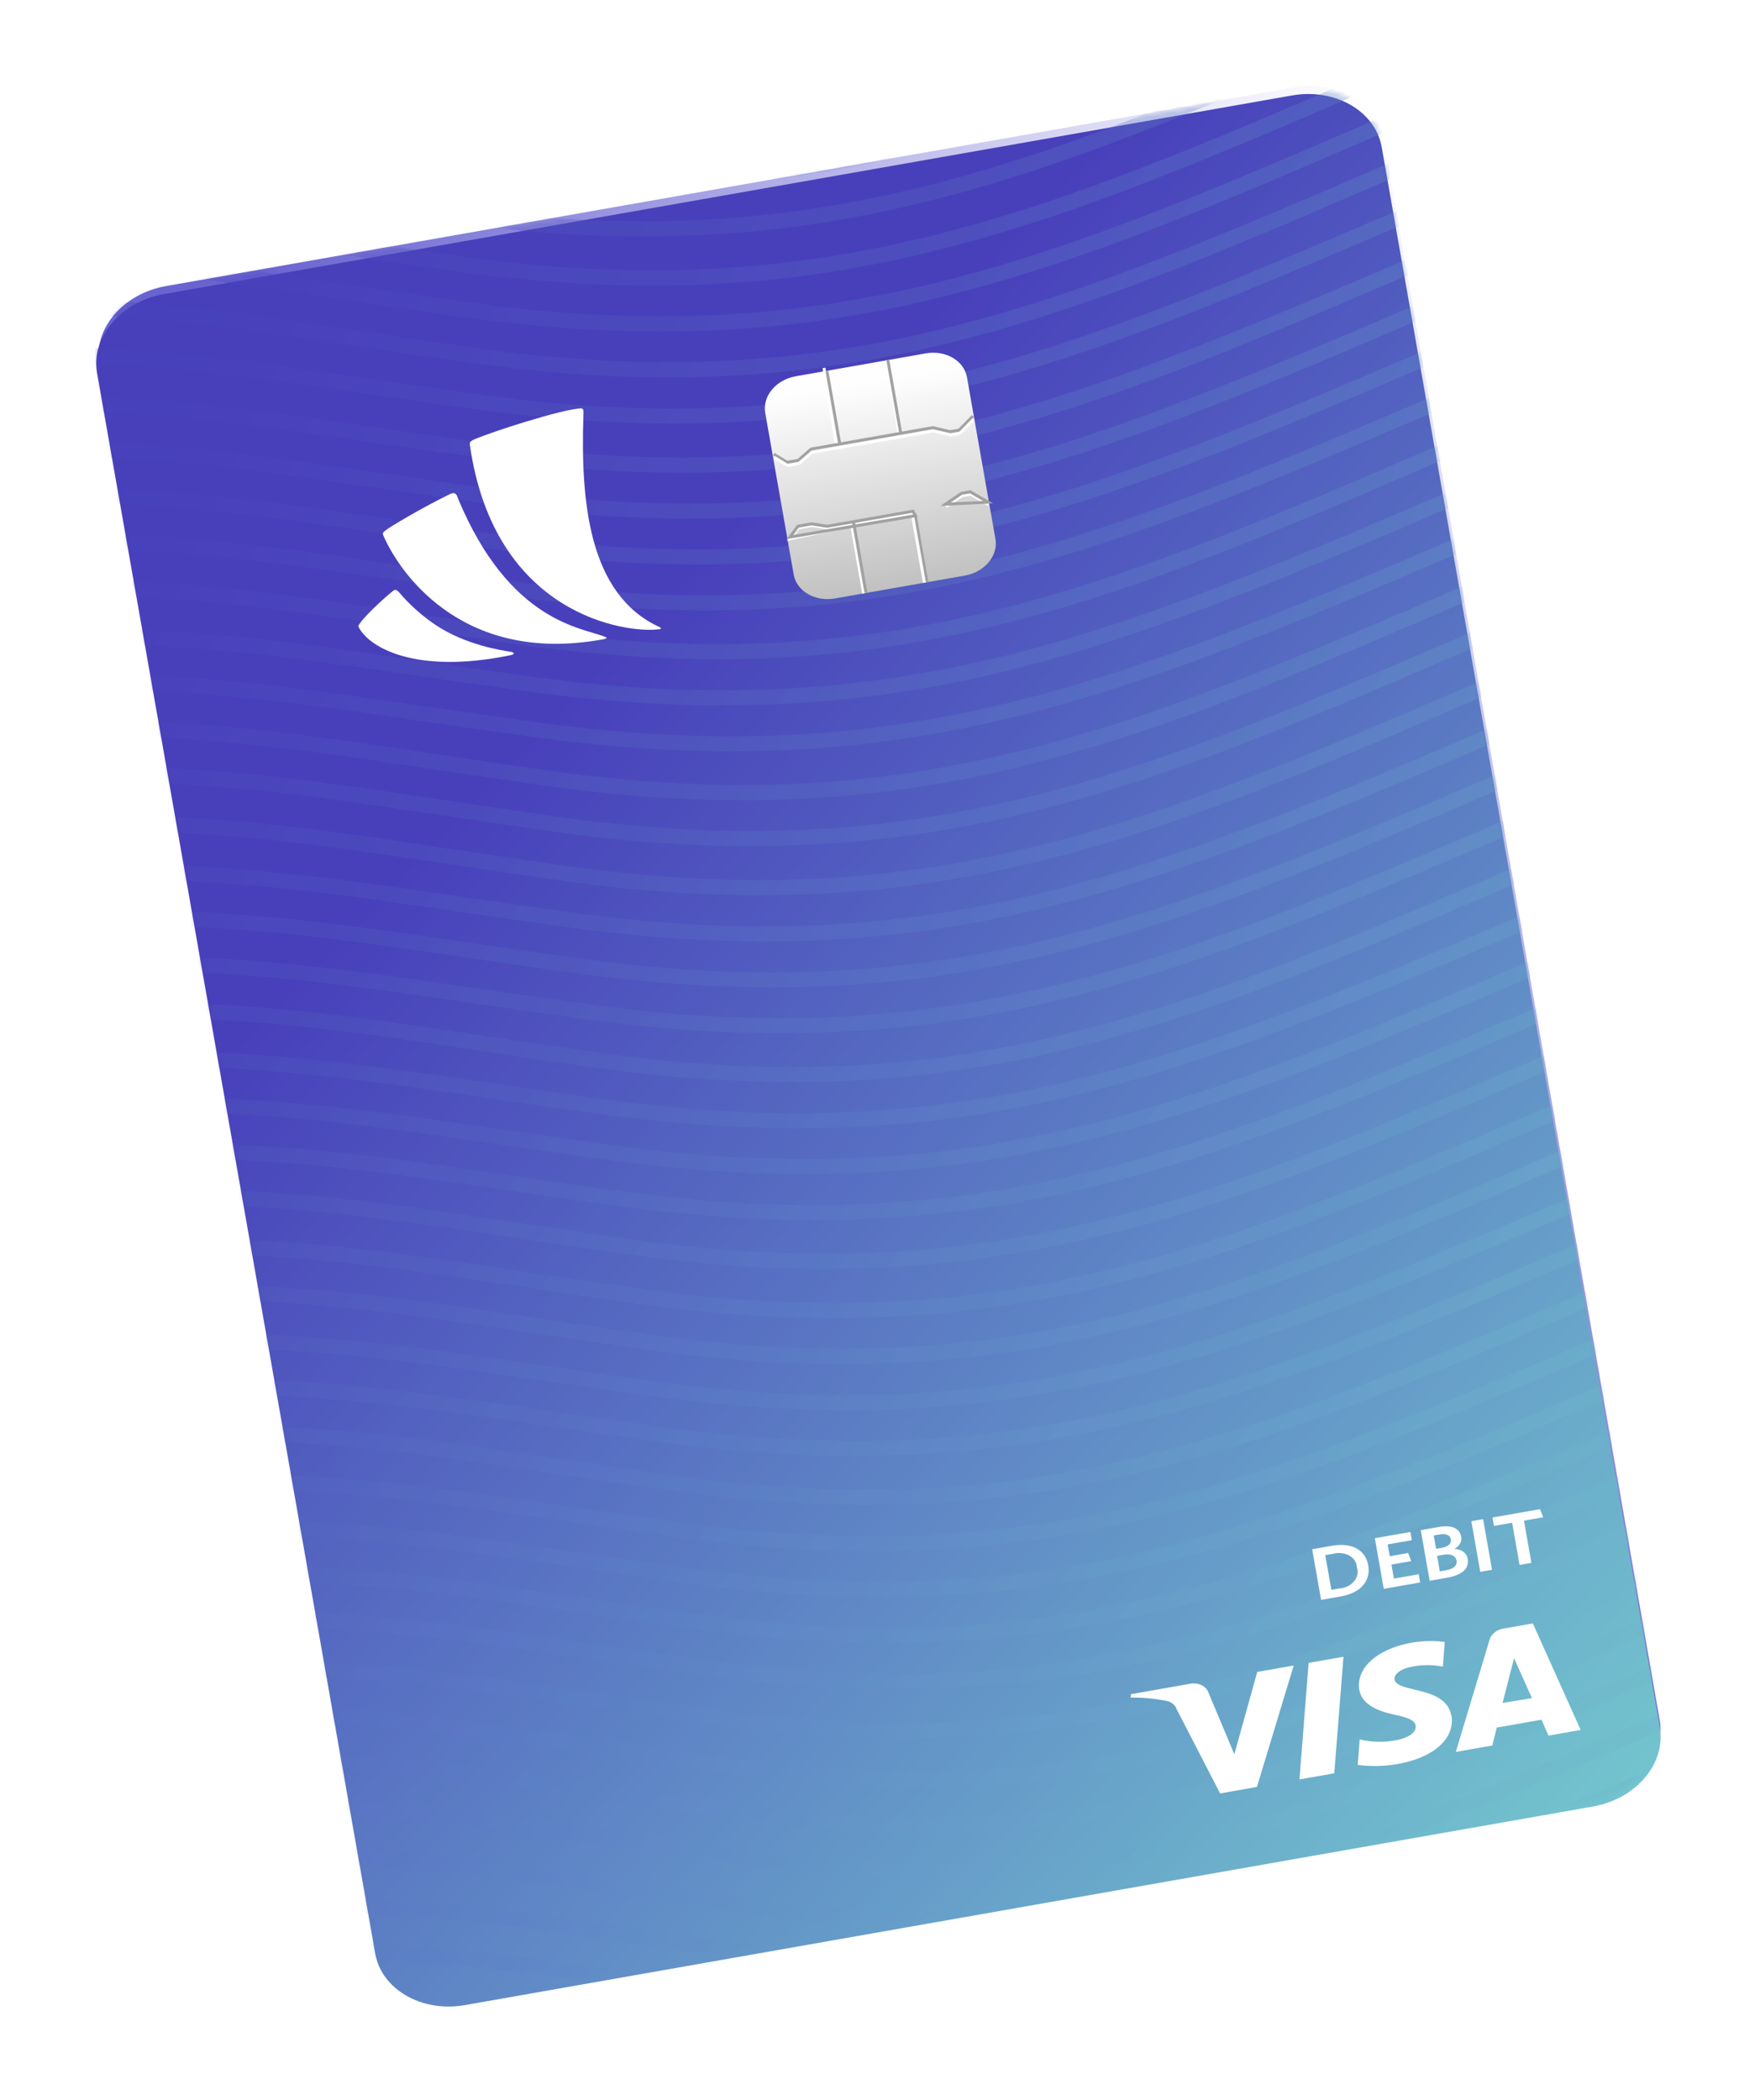<svg width="474" height="567" viewBox="0 0 474 567" fill="none" xmlns="http://www.w3.org/2000/svg">
<path d="M26.78 98.679C25.059 88.901 33.135 79.308 44.82 77.252L349.445 23.631C361.138 21.572 372.011 27.843 373.721 37.63L448.236 464.385C449.942 474.157 441.866 483.737 430.192 485.792L126.153 539.31C114.468 541.367 103.601 535.108 101.88 525.331L26.78 98.679Z" fill="url(#paint0_linear)"/>
<g filter="url(#filter0_d)">
<path fill-rule="evenodd" clip-rule="evenodd" d="M26.223 99.233C24.502 89.456 32.578 79.863 44.263 77.806L348.913 24.181C360.597 22.124 371.464 28.382 373.185 38.16L448.286 464.812C450.007 474.589 441.93 484.183 430.246 486.239L125.596 539.865C113.911 541.921 103.045 535.663 101.324 525.885L26.223 99.233Z" fill="url(#paint1_linear)"/>
</g>
<g opacity="0.8">
<mask id="mask0" mask-type="alpha" maskUnits="userSpaceOnUse" x="25" y="23" width="424" height="518">
<g opacity="0.8">
<path opacity="0.8" fill-rule="evenodd" clip-rule="evenodd" d="M26.223 99.233C24.502 89.456 32.578 79.863 44.263 77.806L348.913 24.181C360.597 22.124 371.464 28.382 373.185 38.16L448.286 464.812C450.007 474.589 441.93 484.183 430.246 486.239L125.596 539.865C113.911 541.921 103.045 535.663 101.324 525.885L26.223 99.233Z" fill="url(#paint2_linear)"/>
</g>
</mask>
<g mask="url(#mask0)">
<g opacity="0.8">
<path opacity="0.8" d="M223.453 33.488C191.137 39.176 156.847 40.099 115.699 34.459C105.153 33.008 94.621 31.506 84.102 29.955C38.729 23.367 13.734 19.734 -47.318 22.207L-47.255 18.17C14.323 15.664 39.491 19.327 85.186 25.958C94.636 27.356 105.023 28.849 116.737 30.471C216.012 44.058 275.16 18.689 364.704 -19.578C372.567 -22.927 380.436 -26.265 388.31 -29.592L390.239 -26.046L366.546 -15.977C313.122 6.915 270.345 25.234 223.453 33.488Z" fill="url(#paint3_linear)"/>
<path opacity="0.8" d="M225.634 45.88C193.318 51.569 159.028 52.49 117.883 46.864C106.123 45.249 95.757 43.732 86.285 42.358C40.908 35.746 15.913 32.111 -45.136 34.6L-45.074 30.562C16.505 28.059 41.673 31.725 87.373 38.381C96.82 39.759 107.207 41.253 118.924 42.896C218.201 56.492 277.348 31.119 366.867 -7.152L390.503 -17.132L392.432 -13.585C384.555 -10.27 376.696 -6.92 368.857 -3.535C315.306 19.323 272.526 37.626 225.634 45.88Z" fill="url(#paint4_linear)"/>
<path opacity="0.8" d="M227.985 59.156C195.668 64.844 161.36 65.676 120.182 59.874C108.411 58.208 98.036 56.645 88.557 55.229C43.146 48.436 18.128 44.671 -42.945 47.049L-42.892 42.955C18.713 40.586 43.898 44.341 89.636 51.2C99.091 52.62 109.491 54.179 121.214 55.853C220.597 69.891 279.685 44.296 369.158 5.734C376.778 2.352 384.629 -0.95 392.741 -4.421L394.679 -0.819L371.027 9.348C317.64 32.469 274.88 50.901 227.985 59.156Z" fill="url(#paint5_linear)"/>
<path opacity="0.8" d="M230.322 72.433C198.005 78.122 163.7 78.975 122.52 73.157C111.965 71.66 101.423 70.113 90.896 68.515C45.482 61.708 20.468 57.966 -40.608 60.324L-40.555 56.232C21.047 53.841 46.235 57.614 91.972 64.467C101.426 65.886 111.822 67.425 123.548 69.117C222.904 83.13 282.019 57.556 371.513 18.978C379.11 15.599 386.961 12.298 395.076 8.848L397.011 12.427C389.148 15.791 381.295 19.174 373.452 22.576C319.974 45.729 277.217 64.178 230.322 72.433Z" fill="url(#paint6_linear)"/>
<path opacity="0.8" d="M232.504 84.826C200.187 90.514 165.881 91.364 124.703 85.558C112.932 83.891 102.557 82.326 93.078 80.91C47.662 74.093 22.647 70.345 -38.426 72.719L-38.374 68.624C23.229 66.239 48.418 70.017 94.157 76.879C103.611 78.299 114.008 79.841 125.734 81.535C225.097 95.588 284.207 69.984 373.679 31.416C381.298 28.031 389.149 24.729 397.261 21.258L399.199 24.859L375.547 35.029C322.154 58.116 279.399 76.571 232.504 84.826Z" fill="url(#paint7_linear)"/>
<path opacity="0.8" d="M234.685 97.218C202.368 102.906 168.063 103.758 126.882 97.936C116.326 96.439 105.785 94.89 95.257 93.291C49.846 86.499 24.832 82.754 -36.245 85.111L-36.193 81.017C25.41 78.629 50.598 82.404 96.336 89.262C106.854 90.842 117.38 92.393 127.913 93.915C227.294 107.934 286.385 82.358 375.854 43.777C383.474 40.394 391.326 37.092 399.437 33.621L401.375 37.222C393.264 40.693 385.433 44.113 377.793 47.378C324.336 70.512 281.58 88.963 234.685 97.218Z" fill="url(#paint8_linear)"/>
<path opacity="0.8" d="M236.853 109.613C204.537 115.301 170.246 116.222 129.101 110.597C117.341 108.982 106.975 107.464 97.503 106.09C52.126 99.478 27.131 95.843 -33.918 98.333L-33.855 94.294C27.724 91.792 52.892 95.457 98.591 102.113C108.038 103.491 118.425 104.985 130.142 106.628C229.423 120.245 288.567 94.851 378.109 56.577L401.711 46.542L403.64 50.088C395.525 53.531 387.69 56.924 380.065 60.139C326.525 83.055 283.744 101.359 236.853 109.613Z" fill="url(#paint9_linear)"/>
<path opacity="0.8" d="M239.204 122.888C206.886 128.576 172.594 129.499 131.445 123.859C120.898 122.408 110.365 120.907 99.845 119.356C54.47 112.769 29.475 109.136 -31.581 111.609L-31.518 107.572C30.063 105.066 55.232 108.729 100.93 115.359C110.377 116.737 120.768 118.249 132.482 119.871C231.763 133.458 290.914 108.088 380.439 69.824C388.064 66.469 395.92 63.193 404.037 59.751L405.965 63.298L382.305 73.422C328.878 96.312 286.098 114.633 239.204 122.888Z" fill="url(#paint10_linear)"/>
<path opacity="0.8" d="M241.385 135.28C209.068 140.969 174.775 141.89 133.628 136.265C121.867 134.65 111.5 133.133 102.028 131.759C56.649 125.147 31.654 121.512 -29.399 124.003L-29.337 119.964C32.223 117.465 57.414 121.126 103.093 127.786C113.611 129.318 124.136 130.822 134.669 132.296C233.951 145.892 293.102 120.518 382.626 82.247L406.227 72.192L408.152 75.719C400.284 79.056 392.426 82.413 384.579 85.788C331.062 108.721 288.28 127.025 241.385 135.279L241.385 135.28Z" fill="url(#paint11_linear)"/>
<path opacity="0.8" d="M243.566 147.672C211.249 153.361 176.953 154.265 135.807 148.643C124.046 147.03 113.679 145.513 104.208 144.14C58.833 137.553 33.835 133.901 -27.218 136.394L-27.155 132.357C34.423 129.831 59.591 133.494 105.293 140.145C114.74 141.522 125.131 143.035 136.845 144.656C236.129 158.262 295.277 132.873 384.829 94.624C392.436 91.352 400.294 87.996 408.403 84.556L410.331 88.102L386.668 98.206C333.241 121.097 290.461 139.418 243.566 147.672Z" fill="url(#paint12_linear)"/>
<path opacity="0.8" d="M245.748 160.065C213.43 165.754 179.138 166.678 137.99 161.042C127.443 159.592 116.91 158.092 106.391 156.542C61.013 149.939 36.019 146.309 -25.037 148.785L-24.974 144.749C36.607 142.241 61.775 145.9 107.476 152.547C116.923 153.923 127.31 155.415 139.027 157.056C238.306 170.632 297.458 145.267 386.985 107.009C394.61 103.655 402.466 100.38 410.586 96.959L412.511 100.484C404.643 103.82 396.785 107.176 388.937 110.55C335.416 133.454 292.643 151.81 245.748 160.065Z" fill="url(#paint13_linear)"/>
<path opacity="0.8" d="M248.085 173.342C215.768 179.031 181.462 179.881 140.284 174.075C128.513 172.408 118.138 170.843 108.659 169.427C63.243 162.61 38.228 158.862 -22.845 161.236L-22.793 157.141C38.788 154.76 63.999 158.534 109.714 165.4C120.24 166.98 130.774 168.531 141.315 170.052C240.678 184.105 299.788 158.501 389.26 119.933C396.879 116.548 404.73 113.246 412.842 109.775L414.78 113.377L391.128 123.546C337.735 146.633 294.98 165.088 248.085 173.342Z" fill="url(#paint14_linear)"/>
<path opacity="0.8" d="M250.266 185.735C217.949 191.423 183.657 192.348 142.508 186.712C131.962 185.262 121.429 183.762 110.909 182.212C65.531 175.609 40.537 171.979 -20.519 174.455L-20.456 170.419C41.126 167.91 66.294 171.57 111.995 178.217C121.441 179.593 131.829 181.085 143.546 182.725C242.825 196.302 301.977 170.937 391.527 132.675C399.128 129.325 406.984 126.05 415.101 122.609L417.029 126.154C409.161 129.49 401.304 132.846 393.456 136.22C339.941 159.163 297.161 177.48 250.266 185.735Z" fill="url(#paint15_linear)"/>
<path opacity="0.8" d="M252.447 198.127C220.13 203.816 185.837 204.737 144.691 199.112C132.929 197.497 122.562 195.979 113.091 194.606C67.711 187.994 42.717 184.359 -18.337 186.85L-18.274 182.811C43.308 180.308 68.477 183.973 114.179 190.629C124.689 192.163 135.207 193.667 145.732 195.143C245.014 208.739 304.164 183.365 393.689 145.094L417.289 135.04L419.218 138.586C411.101 142.029 403.266 145.421 395.642 148.637C342.132 171.608 299.342 189.873 252.447 198.127Z" fill="url(#paint16_linear)"/>
<path opacity="0.8" d="M254.785 211.405C222.467 217.093 188.162 217.945 146.981 212.123C135.211 210.457 124.835 208.894 115.357 207.478C69.945 200.685 44.931 196.94 -16.146 199.298L-16.093 195.204C45.487 192.819 70.698 196.591 116.409 203.433C125.888 204.848 136.262 206.413 148.009 208.082C247.37 222.125 306.481 196.525 395.954 157.964C403.574 154.58 411.425 151.279 419.537 147.809L421.475 151.409L397.826 161.597C344.432 184.678 301.68 203.15 254.785 211.405Z" fill="url(#paint17_linear)"/>
<path opacity="0.8" d="M256.952 223.8C224.636 229.488 190.333 230.337 149.157 224.531C137.387 222.864 127.013 221.299 117.534 219.883C72.12 213.065 47.105 209.317 -13.964 211.691L-13.912 207.596C47.688 205.211 72.876 208.99 118.612 215.852C128.066 217.272 138.461 218.814 150.188 220.509C249.542 234.542 308.652 208.959 398.138 170.367L421.727 160.25L423.662 163.832C415.799 167.197 407.946 170.581 400.104 173.984C346.597 197.091 303.867 215.542 256.952 223.8Z" fill="url(#paint18_linear)"/>
<path opacity="0.8" d="M259.303 237.075C226.986 242.763 192.677 243.594 151.5 237.793C139.729 236.127 129.354 234.564 119.875 233.148C74.464 226.355 49.446 222.59 -11.627 224.968L-11.575 220.874C50.028 218.485 75.216 222.261 120.954 229.119C130.409 230.538 140.808 232.098 152.531 233.771C251.892 247.814 311.003 222.215 400.476 183.653C408.096 180.271 415.947 176.969 424.059 173.498L425.997 177.099L402.344 187.267C348.951 210.348 306.198 228.82 259.303 237.075Z" fill="url(#paint19_linear)"/>
<path opacity="0.8" d="M261.484 249.467C229.167 255.156 194.875 256.08 153.726 250.444C143.18 248.994 132.647 247.494 122.127 245.944C76.749 239.341 51.756 235.711 -9.3 238.187L-9.237 234.151C52.344 231.643 77.512 235.303 123.213 241.949C132.66 243.325 143.047 244.817 154.764 246.458C254.043 260.034 313.195 234.669 402.722 196.411C410.364 193.155 418.203 189.782 426.323 186.361L428.248 189.886C420.38 193.223 412.522 196.578 404.674 199.952C351.163 222.915 308.379 241.212 261.484 249.467Z" fill="url(#paint20_linear)"/>
<path opacity="0.8" d="M263.666 261.859C231.349 267.548 197.056 268.469 155.909 262.844C144.148 261.23 133.781 259.712 124.309 258.338C78.93 251.726 53.935 248.091 -7.118 250.582L-7.056 246.544C54.526 244.04 79.695 247.706 125.398 254.361C135.907 255.895 146.425 257.4 156.95 258.876C256.259 272.486 315.383 247.097 404.91 208.845C412.535 205.489 420.391 202.214 428.507 198.772L430.436 202.318L406.769 212.405C353.343 235.301 310.561 253.605 263.666 261.859Z" fill="url(#paint21_linear)"/>
<path opacity="0.8" d="M265.847 274.252C233.53 279.94 199.238 280.865 158.089 275.229C147.543 273.779 137.01 272.279 126.49 270.729C81.112 264.126 56.118 260.496 -4.938 262.972L-4.875 258.936C56.706 256.427 81.875 260.087 127.576 266.734C137.022 268.11 147.41 269.602 159.127 271.242C258.406 284.819 317.558 259.454 407.084 221.196C414.709 217.842 422.565 214.567 430.682 211.126L432.61 214.671C424.742 218.007 416.885 221.363 409.037 224.736C355.525 247.7 312.742 265.997 265.847 274.252Z" fill="url(#paint22_linear)"/>
<path opacity="0.8" d="M268.171 287.532C235.854 293.22 201.551 294.069 160.375 288.264C148.605 286.596 138.231 285.031 128.752 283.615C83.338 276.798 58.324 273.049 -2.746 275.423L-2.693 271.328C58.906 268.943 84.094 272.722 129.83 279.584C139.284 281.005 149.68 282.546 161.406 284.241C260.763 298.295 319.871 272.691 409.333 234.103L432.945 223.982L434.883 227.584C426.773 231.054 418.943 234.475 411.323 237.716C357.816 260.823 315.062 279.278 268.171 287.532Z" fill="url(#paint23_linear)"/>
<path opacity="0.8" d="M270.366 299.922C238.048 305.61 203.753 306.514 162.607 300.893C150.845 299.28 140.478 297.762 131.007 296.39C85.632 289.802 60.638 286.17 -0.419 288.643L-0.356 284.606C61.225 282.1 86.394 285.763 132.092 292.394C141.539 293.771 151.931 295.284 163.644 296.905C262.951 310.507 322.076 285.122 411.605 246.878C419.23 243.522 427.085 240.247 435.202 236.805L437.131 240.351C429.014 243.793 421.179 247.185 413.533 250.423C360.03 273.288 317.261 291.667 270.366 299.922Z" fill="url(#paint24_linear)"/>
<path opacity="0.8" d="M272.547 312.314C240.23 318.003 205.937 318.924 164.79 313.299C153.029 311.684 142.662 310.166 133.19 308.793C87.811 302.181 62.816 298.546 1.763 301.036L1.825 296.998C63.407 294.495 88.576 298.16 134.279 304.816C144.789 306.349 155.306 307.854 165.831 309.33C265.136 322.922 324.264 297.552 413.788 259.281L437.389 249.226L439.314 252.753C431.197 256.196 423.362 259.588 415.717 262.828C362.224 285.756 319.442 304.06 272.547 312.314Z" fill="url(#paint25_linear)"/>
<path opacity="0.8" d="M274.728 324.706C242.411 330.395 208.115 331.299 166.969 325.677C156.423 324.227 145.889 322.726 135.37 321.174C89.995 314.586 65 310.954 3.944 313.428L4.006 309.391C65.588 306.885 90.76 310.567 136.458 317.198C145.905 318.575 156.297 320.088 168.01 321.709C267.317 335.311 326.442 309.926 415.994 271.678C423.601 268.406 431.459 265.05 439.568 261.609L441.497 265.155L417.83 275.24C364.403 298.131 321.646 316.448 274.728 324.706Z" fill="url(#paint26_linear)"/>
<path opacity="0.8" d="M277.065 337.984C244.748 343.673 210.444 344.526 169.263 338.708C158.708 337.212 148.166 335.665 137.639 334.066C92.251 327.254 67.234 323.512 6.135 325.875L6.188 321.783C67.79 319.392 92.978 323.165 138.715 330.018C149.233 331.597 159.758 333.147 170.291 334.668C269.647 348.681 328.762 323.107 418.256 284.529C425.87 281.248 433.704 277.849 441.82 274.399L443.754 277.978C435.891 281.343 428.038 284.726 420.195 288.127C366.724 311.32 323.96 329.73 277.065 337.984Z" fill="url(#paint27_linear)"/>
<path opacity="0.8" d="M279.403 351.262C247.085 356.95 212.78 357.8 171.602 351.994C159.831 350.327 149.456 348.762 139.977 347.346C94.561 340.529 69.546 336.781 8.473 339.155L8.525 335.06C70.106 332.679 95.317 336.454 141.032 343.319C151.558 344.899 162.091 346.45 172.633 347.972C271.996 362.024 331.106 336.42 420.601 297.848C428.203 294.548 436.056 291.164 444.16 287.694L446.098 291.296C437.987 294.766 430.156 298.188 422.537 301.429C369.053 324.552 326.298 343.007 279.403 351.262Z" fill="url(#paint28_linear)"/>
<path opacity="0.8" d="M281.584 363.654C249.267 369.343 214.962 370.194 173.781 364.372C163.225 362.875 152.683 361.326 142.156 359.727C96.745 352.935 71.73 349.189 10.654 351.547L10.706 347.453C72.287 345.069 97.497 348.841 143.209 355.683C152.687 357.098 163.061 358.662 174.809 360.331C274.189 374.35 333.28 348.775 422.75 310.194C430.387 306.909 438.221 303.508 446.333 300.038L448.271 303.638C440.159 307.108 432.329 310.529 424.688 313.794C371.232 336.927 328.479 355.399 281.584 363.654Z" fill="url(#paint29_linear)"/>
<path opacity="0.8" d="M283.765 376.046C251.448 381.735 217.155 382.656 176.009 377.031C164.247 375.417 153.88 373.899 144.409 372.525C99.029 365.913 74.034 362.278 12.981 364.769L13.043 360.731C74.603 358.231 99.795 361.893 145.474 368.552C155.991 370.084 166.517 371.588 177.05 373.063C276.358 386.673 335.482 361.284 425.006 323.013L448.607 312.959L450.536 316.505C442.419 319.948 434.584 323.34 426.935 326.56C373.443 349.488 330.66 367.792 283.765 376.046Z" fill="url(#paint30_linear)"/>
<path opacity="0.8" d="M285.947 388.439C253.629 394.127 219.334 395.031 178.188 389.409C166.426 387.796 156.059 386.279 146.588 384.907C101.213 378.319 76.215 374.667 15.162 377.16L15.225 373.123C76.784 370.621 101.972 374.26 147.65 380.915C157.121 382.288 167.487 383.805 179.225 385.422C278.532 399.024 337.657 373.639 427.186 335.395C434.811 332.039 442.666 328.764 450.783 325.322L452.712 328.868L429.048 338.972C375.621 361.863 332.842 380.184 285.947 388.439Z" fill="url(#paint31_linear)"/>
<path opacity="0.8" d="M288.284 401.716C255.967 407.405 221.661 408.254 180.483 402.449C169.932 400.932 159.391 399.383 148.858 397.801C103.442 390.984 78.427 387.236 17.354 389.61L17.406 385.515C79.009 383.13 104.198 386.908 149.937 393.77C160.454 395.352 170.98 396.904 181.514 398.426C280.896 412.455 339.987 386.875 429.478 348.282C437.092 345.002 444.926 341.601 453.041 338.149L454.976 341.732C447.113 345.097 439.26 348.481 431.418 351.884C377.934 375.007 335.202 393.458 288.284 401.716Z" fill="url(#paint32_linear)"/>
<path opacity="0.8" d="M290.465 414.109C258.148 419.797 223.855 420.718 182.709 415.094C172.162 413.642 161.628 412.14 151.108 410.587C105.758 403.991 80.757 400.336 19.681 402.831L19.743 398.793C81.325 396.289 106.495 399.955 152.197 406.61C161.644 407.988 172.036 409.502 183.749 411.125C283.058 424.736 342.182 399.347 431.733 361.091C439.34 357.819 447.198 354.462 455.307 351.021L457.235 354.567L433.569 364.654C380.142 387.55 337.383 405.85 290.465 414.109Z" fill="url(#paint33_linear)"/>
<path opacity="0.8" d="M292.647 426.501C260.329 432.19 226.037 433.114 184.889 427.478C174.342 426.028 163.809 424.528 153.29 422.978C107.937 416.37 82.941 412.741 21.862 415.221L21.925 411.185C83.506 408.677 108.674 412.336 154.375 418.983C163.822 420.359 174.209 421.851 185.926 423.492C285.205 437.068 344.357 411.703 433.907 373.441C441.526 370.189 449.365 366.816 457.481 363.375L459.41 366.92C451.542 370.256 443.684 373.612 435.836 376.986C382.325 399.949 339.541 418.246 292.647 426.501Z" fill="url(#paint34_linear)"/>
<path opacity="0.8" d="M294.828 438.893C262.511 444.582 228.218 445.503 187.071 439.878C175.31 438.263 164.943 436.745 155.471 435.372C110.092 428.76 85.097 425.125 24.044 427.616L24.106 423.577C85.666 421.078 110.857 424.739 156.536 431.399C167.054 432.931 177.579 434.435 188.112 435.91C287.421 449.52 346.545 424.131 436.072 385.879C443.697 382.523 451.553 379.248 459.669 375.805L461.598 379.352L437.917 389.36C384.491 412.257 341.723 430.639 294.828 438.893Z" fill="url(#paint35_linear)"/>
<path opacity="0.8" d="M297.009 451.286C264.692 456.974 230.4 457.897 189.25 452.257C178.703 450.806 168.17 449.305 157.651 447.754C112.275 441.166 87.281 437.534 26.225 440.007L26.287 435.97C87.847 433.468 113.038 437.127 158.713 443.762C168.184 445.135 178.55 446.651 190.288 448.269C289.591 461.852 348.72 436.486 438.245 398.222C445.887 394.964 453.726 391.591 461.842 388.15L463.771 391.696C455.654 395.137 447.819 398.529 440.173 401.768C386.683 424.711 343.904 443.031 297.009 451.286Z" fill="url(#paint36_linear)"/>
<path opacity="0.8" d="M299.333 464.566C267.016 470.254 232.726 471.175 191.581 465.55C179.821 463.935 169.455 462.417 159.983 461.043C114.606 454.431 89.611 450.796 28.562 453.286L28.625 449.247C90.18 446.749 115.372 450.41 161.048 457.07C171.565 458.602 182.09 460.106 192.622 461.581C291.922 475.173 351.046 449.804 440.565 411.534L464.205 401.573L466.134 405.12C458.018 408.562 450.183 411.955 442.535 415.174C389.005 438.008 346.224 456.312 299.333 464.566Z" fill="url(#paint37_linear)"/>
<path opacity="0.8" d="M301.683 477.841C269.366 483.53 235.058 484.361 193.88 478.559C183.325 477.062 172.783 475.513 162.255 473.914C116.844 467.122 91.83 463.376 30.753 465.734L30.806 461.64C92.408 459.252 117.597 463.028 163.331 469.865C172.786 471.285 183.185 472.845 194.908 474.518C294.292 488.557 353.38 462.962 442.853 424.4C450.473 421.017 458.324 417.715 466.436 414.245L468.374 417.846L444.725 428.033C391.342 451.174 348.578 469.586 301.683 477.841Z" fill="url(#paint38_linear)"/>
<path opacity="0.8" d="M303.865 490.233C271.548 495.922 237.243 496.773 196.065 490.971C184.294 489.306 173.919 487.742 164.44 486.327C119.051 479.51 94.034 475.765 32.935 478.126L32.987 474.032C94.59 471.644 119.778 475.42 165.516 482.277C176.034 483.857 186.559 485.408 197.093 486.93C296.473 500.949 355.565 475.374 445.058 436.789C452.671 433.508 460.505 430.108 468.62 426.657L470.555 430.238C462.692 433.603 454.839 436.987 446.997 440.389C393.516 463.527 350.783 481.975 303.865 490.233Z" fill="url(#paint39_linear)"/>
<path opacity="0.8" d="M306.046 502.626C273.729 508.314 239.42 509.145 198.243 503.344C187.687 501.847 177.146 500.298 166.618 498.699C121.232 491.902 96.212 488.137 35.116 490.519L35.169 486.425C96.771 484.036 121.96 487.812 167.697 494.67C177.152 496.089 187.551 497.649 199.274 499.322C298.635 513.366 357.746 487.766 447.242 449.201C454.844 445.902 462.698 442.518 470.802 439.049L472.74 442.65L449.087 452.818C395.694 475.899 352.941 494.371 306.046 502.626Z" fill="url(#paint40_linear)"/>
<path opacity="0.8" d="M308.383 515.903C276.066 521.592 241.761 522.443 200.58 516.622C190.024 515.124 179.483 513.576 168.955 511.976C123.544 505.184 98.53 501.439 37.453 503.796L37.506 499.702C99.086 497.318 124.297 501.09 170.011 507.951C180.537 509.53 191.07 511.08 201.611 512.6C300.969 526.623 360.083 501.043 449.576 462.458C457.19 459.178 465.024 455.778 473.136 452.307L475.074 455.908C467.211 459.273 459.358 462.656 451.515 466.059C398.035 489.197 355.278 507.649 308.383 515.903Z" fill="url(#paint41_linear)"/>
<path opacity="0.8" d="M310.565 528.296C278.247 533.984 243.955 534.905 202.808 529.281C191.047 527.666 180.679 526.148 171.208 524.774C125.829 518.162 100.834 514.528 39.781 517.018L39.843 512.98C101.403 510.48 126.594 514.142 172.273 520.801C182.791 522.334 193.316 523.837 203.849 525.312C303.158 538.923 362.282 513.533 451.809 475.282C459.434 471.925 467.29 468.65 475.406 465.208L477.335 468.754L453.668 478.841C400.242 501.737 357.46 520.041 310.565 528.296Z" fill="url(#paint42_linear)"/>
<path opacity="0.8" d="M312.746 540.688C280.429 546.377 246.136 547.3 204.987 541.659C194.44 540.209 183.907 538.708 173.387 537.156C128.012 530.568 103.018 526.936 41.962 529.41L42.024 525.372C103.584 522.87 128.775 526.529 174.449 533.164C183.921 534.537 194.286 536.054 206.025 537.672C305.332 551.273 364.457 525.888 453.985 487.644C461.627 484.386 469.466 481.013 477.582 477.571L479.511 481.117C471.394 484.559 463.559 487.951 455.914 491.189C402.42 514.113 359.641 532.433 312.746 540.688Z" fill="url(#paint43_linear)"/>
</g>
</g>
</g>
<path fill-rule="evenodd" clip-rule="evenodd" d="M178.098 169.327C158.972 160.545 156.773 135.528 157.581 111.807C157.614 110.853 157.637 110.213 156.757 110.28C151.153 110.703 133.247 116.467 128.195 118.611C126.879 119.168 126.816 119.525 126.922 120.263C133.55 166.299 169.281 171.012 177.748 169.948C177.956 169.923 178.467 169.889 178.532 169.773C178.598 169.656 178.301 169.426 178.098 169.327Z" fill="white"/>
<path fill-rule="evenodd" clip-rule="evenodd" d="M104.488 142.978C103.766 143.569 103.172 143.742 103.519 144.56C107.287 153.433 123.888 179.601 162.493 172.71C163.416 172.584 164.316 172.28 163.527 172.025C157.538 169.472 137.652 168.382 123.605 134.385C123.461 134.038 123.23 132.661 121.63 133.378C113.684 137.226 105.212 142.387 104.488 142.978Z" fill="white"/>
<path fill-rule="evenodd" clip-rule="evenodd" d="M97.474 167.974C96.812 168.86 96.655 168.952 96.952 169.51C99.689 174.674 111.969 182.26 137.811 176.949C139.033 176.697 138.982 176.378 138.271 176.089C137.808 175.901 129.204 175.111 120.667 170.579C116.395 168.312 111.791 164.535 108.483 160.758C107.643 159.716 106.973 158.961 106.319 159.454C104.159 161.082 99.11 165.786 97.474 167.974Z" fill="white"/>
<path d="M250.042 95.427L214.926 101.609C209.575 102.55 205.883 106.978 206.679 111.498L214.359 155.132C215.155 159.651 220.137 162.552 225.487 161.611L260.603 155.429C265.954 154.488 269.646 150.06 268.85 145.54L261.17 101.907C260.374 97.387 255.392 94.486 250.042 95.427Z" fill="url(#paint44_linear)"/>
<path d="M222.55 99.354L225.851 119.964M239.631 97.26L242.931 117.87L239.631 97.26Z" stroke="white" stroke-width="0.8" stroke-miterlimit="10"/>
<path d="M262.79 112.348L259.069 116.148L256.616 116.579L251.92 115.491L219.082 121.271L215.617 124.304L212.585 124.838L208.981 122.64" stroke="#A2A2A2" stroke-width="0.8" stroke-miterlimit="10"/>
<path d="M262.945 113.233L259.225 117.033L256.772 117.465L252.076 116.377L219.238 122.157L215.773 125.19L212.741 125.723L209.137 123.525" stroke="white" stroke-width="0.8" stroke-miterlimit="10"/>
<path d="M247.117 138.834L250.358 157.246" stroke="#A1A1A1" stroke-width="0.8" stroke-miterlimit="10"/>
<path d="M266.983 136.253L262.166 133.447L259.789 133.866L255.496 136.79M246.425 138.956L249.666 157.367L246.425 138.956ZM230.029 141.842L233.27 160.254L230.029 141.842ZM213.436 145.471L215.596 142.557L219.299 141.906L223.502 142.565L246.636 138.494L213.436 145.471Z" stroke="white" stroke-width="0.8" stroke-miterlimit="10"/>
<path d="M223.338 100.147L226.797 119.798M239.797 97.25L243.256 116.901L239.797 97.25Z" stroke="#A2A2A2" stroke-width="0.8" stroke-miterlimit="10"/>
<path d="M230.502 140.846L233.899 160.143M213.358 145.028L215.519 142.115L219.221 141.463L223.425 142.123L246.558 138.051L247.243 139.268L213.358 145.028ZM266.871 135.613L262.054 132.809L259.677 133.227L255.383 136.151L266.871 135.613Z" stroke="#A1A1A1" stroke-width="0.8" stroke-miterlimit="10"/>
<path d="M362.139 431.104L356.809 432.042L354.402 418.368L359.645 417.445C365.388 416.435 368.838 418.706 369.545 422.724C370.252 426.741 367.686 430.128 362.139 431.104ZM360.112 419.592L357.937 419.975L359.583 429.326L361.585 428.973C362.375 428.936 363.156 428.745 363.866 428.415C364.574 428.085 365.191 427.625 365.669 427.071C366.144 426.519 366.466 425.887 366.607 425.228C366.749 424.571 366.706 423.904 366.481 423.282C366.46 422.64 366.266 422.02 365.914 421.468C365.56 420.913 365.057 420.441 364.443 420.087C363.829 419.733 363.12 419.506 362.368 419.423C361.614 419.337 360.836 419.396 360.091 419.595L360.112 419.592ZM373.734 429.063L371.327 415.389L380.921 413.7L381.311 415.916L374.785 417.065L375.346 420.254L380.328 419.377L381.162 421.57L375.811 422.512L376.477 426.296L383.177 425.117L383.567 427.332L373.734 429.063ZM390.876 426.046L386.134 426.881L383.727 413.206L388.535 412.36C392.254 411.705 394.261 412.782 394.651 414.999C394.778 415.62 394.663 416.271 394.323 416.857C393.982 417.446 393.434 417.94 392.759 418.266C393.686 418.269 394.561 418.547 395.229 419.052C395.897 419.557 396.313 420.255 396.406 421.023C396.872 423.672 394.748 425.364 390.876 426.046ZM388.821 414.371L387.233 414.651L387.868 418.254L389.325 417.998C391.196 417.669 392.054 416.811 391.857 415.695C391.66 414.578 390.627 414.053 388.712 414.39L388.821 414.371ZM389.789 419.866L388.135 420.157L388.871 424.337L390.568 424.039C392.569 423.686 393.619 422.777 393.382 421.426C393.144 420.074 391.833 419.507 389.745 419.874L389.789 419.866ZM399.795 424.476L397.388 410.802L400.563 410.243L402.97 423.917L399.795 424.476ZM411.601 410.641L413.609 422.044L410.411 422.607L408.404 411.204L403.509 412.065L403.109 409.795L415.944 407.536L416.778 409.729L411.601 410.641ZM349.411 449.764L339.482 482.549L329.541 484.299L317.81 461.605C317.647 461.057 317.319 460.561 316.857 460.165C316.395 459.768 315.813 459.484 315.167 459.34C311.988 458.694 308.702 458.386 305.385 458.424L305.448 457.503L321.457 454.685C322.506 454.49 323.58 454.618 324.483 455.044C325.381 455.467 326.045 456.162 326.351 457L333.377 473.724L339.557 451.499L349.411 449.764ZM391.942 463.192C390.544 455.247 377.197 457.151 376.657 453.568C376.467 452.488 377.528 451.13 380.194 450.345C383.328 449.538 386.609 449.442 389.699 450.065L390.208 443.401C387.27 443.023 384.246 443.09 381.272 443.599C371.983 445.234 366.155 450.476 367.12 456.343C367.884 460.685 372.987 462.275 376.807 463.089C380.629 463.903 382.127 464.642 382.34 465.979C382.696 467.996 379.936 469.392 377.223 469.906C373.876 470.566 370.436 470.5 367.232 469.715L366.695 476.607C370.224 477.082 373.866 477.002 377.441 476.37C387.317 474.631 393.064 469.44 392.008 463.181L391.942 463.192ZM418.209 468.692L426.91 467.16L413.997 438.395L405.948 439.812C405.093 439.965 404.294 440.323 403.65 440.844C403.008 441.361 402.551 442.019 402.335 442.733L393.191 473.095L403.068 471.357L404.237 466.526L416.332 464.397L418.209 468.692ZM405.824 459.876L408.921 447.778L413.759 458.572L405.824 459.876ZM362.855 447.398L360.365 478.873L350.969 480.527L353.435 449.056L362.855 447.398Z" fill="white"/>
<defs>
<filter id="filter0_d" x="0.992" y="0.389" width="472.525" height="566.466" filterUnits="userSpaceOnUse" color-interpolation-filters="sRGB">
<feFlood flood-opacity="0" result="BackgroundImageFix"/>
<feColorMatrix in="SourceAlpha" type="matrix" values="0 0 0 0 0 0 0 0 0 0 0 0 0 0 0 0 0 0 127 0" result="hardAlpha"/>
<feOffset dy="1.6"/>
<feGaussianBlur stdDeviation="12.5"/>
<feColorMatrix type="matrix" values="0 0 0 0 0 0 0 0 0 0 0 0 0 0 0 0 0 0 0.1 0"/>
<feBlend mode="normal" in2="BackgroundImageFix" result="effect1_dropShadow"/>
<feBlend mode="normal" in="SourceGraphic" in2="effect1_dropShadow" result="shape"/>
</filter>
<linearGradient id="paint0_linear" x1="364.815" y1="20.925" x2="176.37" y2="190.383" gradientUnits="userSpaceOnUse">
<stop stop-color="white"/>
<stop offset="1" stop-color="#6A64D1"/>
</linearGradient>
<linearGradient id="paint1_linear" x1="155.228" y1="184.668" x2="468.691" y2="484.491" gradientUnits="userSpaceOnUse">
<stop stop-color="#4840BB"/>
<stop offset="1" stop-color="#75CBCF"/>
</linearGradient>
<linearGradient id="paint2_linear" x1="155.228" y1="184.668" x2="468.691" y2="484.491" gradientUnits="userSpaceOnUse">
<stop stop-color="#4840BB"/>
<stop offset="1" stop-color="#75CBCF"/>
</linearGradient>
<linearGradient id="paint3_linear" x1="382.504" y1="438.062" x2="-15.155" y2="264.656" gradientUnits="userSpaceOnUse">
<stop stop-color="#6EB4CC"/>
<stop offset="1" stop-color="#4941BC"/>
</linearGradient>
<linearGradient id="paint4_linear" x1="382.504" y1="438.062" x2="-15.155" y2="264.656" gradientUnits="userSpaceOnUse">
<stop stop-color="#6EB4CC"/>
<stop offset="1" stop-color="#4941BC"/>
</linearGradient>
<linearGradient id="paint5_linear" x1="382.504" y1="438.062" x2="-15.155" y2="264.656" gradientUnits="userSpaceOnUse">
<stop stop-color="#6EB4CC"/>
<stop offset="1" stop-color="#4941BC"/>
</linearGradient>
<linearGradient id="paint6_linear" x1="382.504" y1="438.062" x2="-15.155" y2="264.656" gradientUnits="userSpaceOnUse">
<stop stop-color="#6EB4CC"/>
<stop offset="1" stop-color="#4941BC"/>
</linearGradient>
<linearGradient id="paint7_linear" x1="382.504" y1="438.062" x2="-15.155" y2="264.656" gradientUnits="userSpaceOnUse">
<stop stop-color="#6EB4CC"/>
<stop offset="1" stop-color="#4941BC"/>
</linearGradient>
<linearGradient id="paint8_linear" x1="382.504" y1="438.062" x2="-15.155" y2="264.656" gradientUnits="userSpaceOnUse">
<stop stop-color="#6EB4CC"/>
<stop offset="1" stop-color="#4941BC"/>
</linearGradient>
<linearGradient id="paint9_linear" x1="382.504" y1="438.062" x2="-15.155" y2="264.656" gradientUnits="userSpaceOnUse">
<stop stop-color="#6EB4CC"/>
<stop offset="1" stop-color="#4941BC"/>
</linearGradient>
<linearGradient id="paint10_linear" x1="382.504" y1="438.062" x2="-15.155" y2="264.656" gradientUnits="userSpaceOnUse">
<stop stop-color="#6EB4CC"/>
<stop offset="1" stop-color="#4941BC"/>
</linearGradient>
<linearGradient id="paint11_linear" x1="382.504" y1="438.062" x2="-15.155" y2="264.656" gradientUnits="userSpaceOnUse">
<stop stop-color="#6EB4CC"/>
<stop offset="1" stop-color="#4941BC"/>
</linearGradient>
<linearGradient id="paint12_linear" x1="382.504" y1="438.062" x2="-15.155" y2="264.656" gradientUnits="userSpaceOnUse">
<stop stop-color="#6EB4CC"/>
<stop offset="1" stop-color="#4941BC"/>
</linearGradient>
<linearGradient id="paint13_linear" x1="382.504" y1="438.062" x2="-15.155" y2="264.656" gradientUnits="userSpaceOnUse">
<stop stop-color="#6EB4CC"/>
<stop offset="1" stop-color="#4941BC"/>
</linearGradient>
<linearGradient id="paint14_linear" x1="382.504" y1="438.062" x2="-15.155" y2="264.656" gradientUnits="userSpaceOnUse">
<stop stop-color="#6EB4CC"/>
<stop offset="1" stop-color="#4941BC"/>
</linearGradient>
<linearGradient id="paint15_linear" x1="382.504" y1="438.062" x2="-15.155" y2="264.656" gradientUnits="userSpaceOnUse">
<stop stop-color="#6EB4CC"/>
<stop offset="1" stop-color="#4941BC"/>
</linearGradient>
<linearGradient id="paint16_linear" x1="382.504" y1="438.062" x2="-15.155" y2="264.656" gradientUnits="userSpaceOnUse">
<stop stop-color="#6EB4CC"/>
<stop offset="1" stop-color="#4941BC"/>
</linearGradient>
<linearGradient id="paint17_linear" x1="382.504" y1="438.062" x2="-15.155" y2="264.656" gradientUnits="userSpaceOnUse">
<stop stop-color="#6EB4CC"/>
<stop offset="1" stop-color="#4941BC"/>
</linearGradient>
<linearGradient id="paint18_linear" x1="382.504" y1="438.062" x2="-15.155" y2="264.656" gradientUnits="userSpaceOnUse">
<stop stop-color="#6EB4CC"/>
<stop offset="1" stop-color="#4941BC"/>
</linearGradient>
<linearGradient id="paint19_linear" x1="382.504" y1="438.062" x2="-15.155" y2="264.656" gradientUnits="userSpaceOnUse">
<stop stop-color="#6EB4CC"/>
<stop offset="1" stop-color="#4941BC"/>
</linearGradient>
<linearGradient id="paint20_linear" x1="382.504" y1="438.062" x2="-15.155" y2="264.656" gradientUnits="userSpaceOnUse">
<stop stop-color="#6EB4CC"/>
<stop offset="1" stop-color="#4941BC"/>
</linearGradient>
<linearGradient id="paint21_linear" x1="382.504" y1="438.062" x2="-15.155" y2="264.656" gradientUnits="userSpaceOnUse">
<stop stop-color="#6EB4CC"/>
<stop offset="1" stop-color="#4941BC"/>
</linearGradient>
<linearGradient id="paint22_linear" x1="382.504" y1="438.062" x2="-15.155" y2="264.656" gradientUnits="userSpaceOnUse">
<stop stop-color="#6EB4CC"/>
<stop offset="1" stop-color="#4941BC"/>
</linearGradient>
<linearGradient id="paint23_linear" x1="382.504" y1="438.062" x2="-15.155" y2="264.656" gradientUnits="userSpaceOnUse">
<stop stop-color="#6EB4CC"/>
<stop offset="1" stop-color="#4941BC"/>
</linearGradient>
<linearGradient id="paint24_linear" x1="382.504" y1="438.062" x2="-15.155" y2="264.656" gradientUnits="userSpaceOnUse">
<stop stop-color="#6EB4CC"/>
<stop offset="1" stop-color="#4941BC"/>
</linearGradient>
<linearGradient id="paint25_linear" x1="382.504" y1="438.062" x2="-15.155" y2="264.656" gradientUnits="userSpaceOnUse">
<stop stop-color="#6EB4CC"/>
<stop offset="1" stop-color="#4941BC"/>
</linearGradient>
<linearGradient id="paint26_linear" x1="382.504" y1="438.062" x2="-15.155" y2="264.656" gradientUnits="userSpaceOnUse">
<stop stop-color="#6EB4CC"/>
<stop offset="1" stop-color="#4941BC"/>
</linearGradient>
<linearGradient id="paint27_linear" x1="382.504" y1="438.062" x2="-15.156" y2="264.656" gradientUnits="userSpaceOnUse">
<stop stop-color="#6EB4CC"/>
<stop offset="1" stop-color="#4941BC"/>
</linearGradient>
<linearGradient id="paint28_linear" x1="382.504" y1="438.062" x2="-15.155" y2="264.656" gradientUnits="userSpaceOnUse">
<stop stop-color="#6EB4CC"/>
<stop offset="1" stop-color="#4941BC"/>
</linearGradient>
<linearGradient id="paint29_linear" x1="382.504" y1="438.062" x2="-15.155" y2="264.656" gradientUnits="userSpaceOnUse">
<stop stop-color="#6EB4CC"/>
<stop offset="1" stop-color="#4941BC"/>
</linearGradient>
<linearGradient id="paint30_linear" x1="382.504" y1="438.062" x2="-15.155" y2="264.656" gradientUnits="userSpaceOnUse">
<stop stop-color="#6EB4CC"/>
<stop offset="1" stop-color="#4941BC"/>
</linearGradient>
<linearGradient id="paint31_linear" x1="382.504" y1="438.062" x2="-15.155" y2="264.656" gradientUnits="userSpaceOnUse">
<stop stop-color="#6EB4CC"/>
<stop offset="1" stop-color="#4941BC"/>
</linearGradient>
<linearGradient id="paint32_linear" x1="382.504" y1="438.062" x2="-15.155" y2="264.656" gradientUnits="userSpaceOnUse">
<stop stop-color="#6EB4CC"/>
<stop offset="1" stop-color="#4941BC"/>
</linearGradient>
<linearGradient id="paint33_linear" x1="382.504" y1="438.062" x2="-15.155" y2="264.656" gradientUnits="userSpaceOnUse">
<stop stop-color="#6EB4CC"/>
<stop offset="1" stop-color="#4941BC"/>
</linearGradient>
<linearGradient id="paint34_linear" x1="382.504" y1="438.062" x2="-15.155" y2="264.656" gradientUnits="userSpaceOnUse">
<stop stop-color="#6EB4CC"/>
<stop offset="1" stop-color="#4941BC"/>
</linearGradient>
<linearGradient id="paint35_linear" x1="382.504" y1="438.062" x2="-15.155" y2="264.656" gradientUnits="userSpaceOnUse">
<stop stop-color="#6EB4CC"/>
<stop offset="1" stop-color="#4941BC"/>
</linearGradient>
<linearGradient id="paint36_linear" x1="382.504" y1="438.062" x2="-15.155" y2="264.656" gradientUnits="userSpaceOnUse">
<stop stop-color="#6EB4CC"/>
<stop offset="1" stop-color="#4941BC"/>
</linearGradient>
<linearGradient id="paint37_linear" x1="382.504" y1="438.062" x2="-15.155" y2="264.656" gradientUnits="userSpaceOnUse">
<stop stop-color="#6EB4CC"/>
<stop offset="1" stop-color="#4941BC"/>
</linearGradient>
<linearGradient id="paint38_linear" x1="382.504" y1="438.062" x2="-15.155" y2="264.656" gradientUnits="userSpaceOnUse">
<stop stop-color="#6EB4CC"/>
<stop offset="1" stop-color="#4941BC"/>
</linearGradient>
<linearGradient id="paint39_linear" x1="382.504" y1="438.062" x2="-15.155" y2="264.656" gradientUnits="userSpaceOnUse">
<stop stop-color="#6EB4CC"/>
<stop offset="1" stop-color="#4941BC"/>
</linearGradient>
<linearGradient id="paint40_linear" x1="382.504" y1="438.062" x2="-15.155" y2="264.656" gradientUnits="userSpaceOnUse">
<stop stop-color="#6EB4CC"/>
<stop offset="1" stop-color="#4941BC"/>
</linearGradient>
<linearGradient id="paint41_linear" x1="382.504" y1="438.062" x2="-15.155" y2="264.656" gradientUnits="userSpaceOnUse">
<stop stop-color="#6EB4CC"/>
<stop offset="1" stop-color="#4941BC"/>
</linearGradient>
<linearGradient id="paint42_linear" x1="382.504" y1="438.062" x2="-15.155" y2="264.656" gradientUnits="userSpaceOnUse">
<stop stop-color="#6EB4CC"/>
<stop offset="1" stop-color="#4941BC"/>
</linearGradient>
<linearGradient id="paint43_linear" x1="382.504" y1="438.062" x2="-15.155" y2="264.656" gradientUnits="userSpaceOnUse">
<stop stop-color="#6EB4CC"/>
<stop offset="1" stop-color="#4941BC"/>
</linearGradient>
<linearGradient id="paint44_linear" x1="231.976" y1="94.044" x2="243.127" y2="158.506" gradientUnits="userSpaceOnUse">
<stop offset="0.144" stop-color="#FEFEFE"/>
<stop offset="1" stop-color="#C1C1C1"/>
</linearGradient>
</defs>
</svg>
